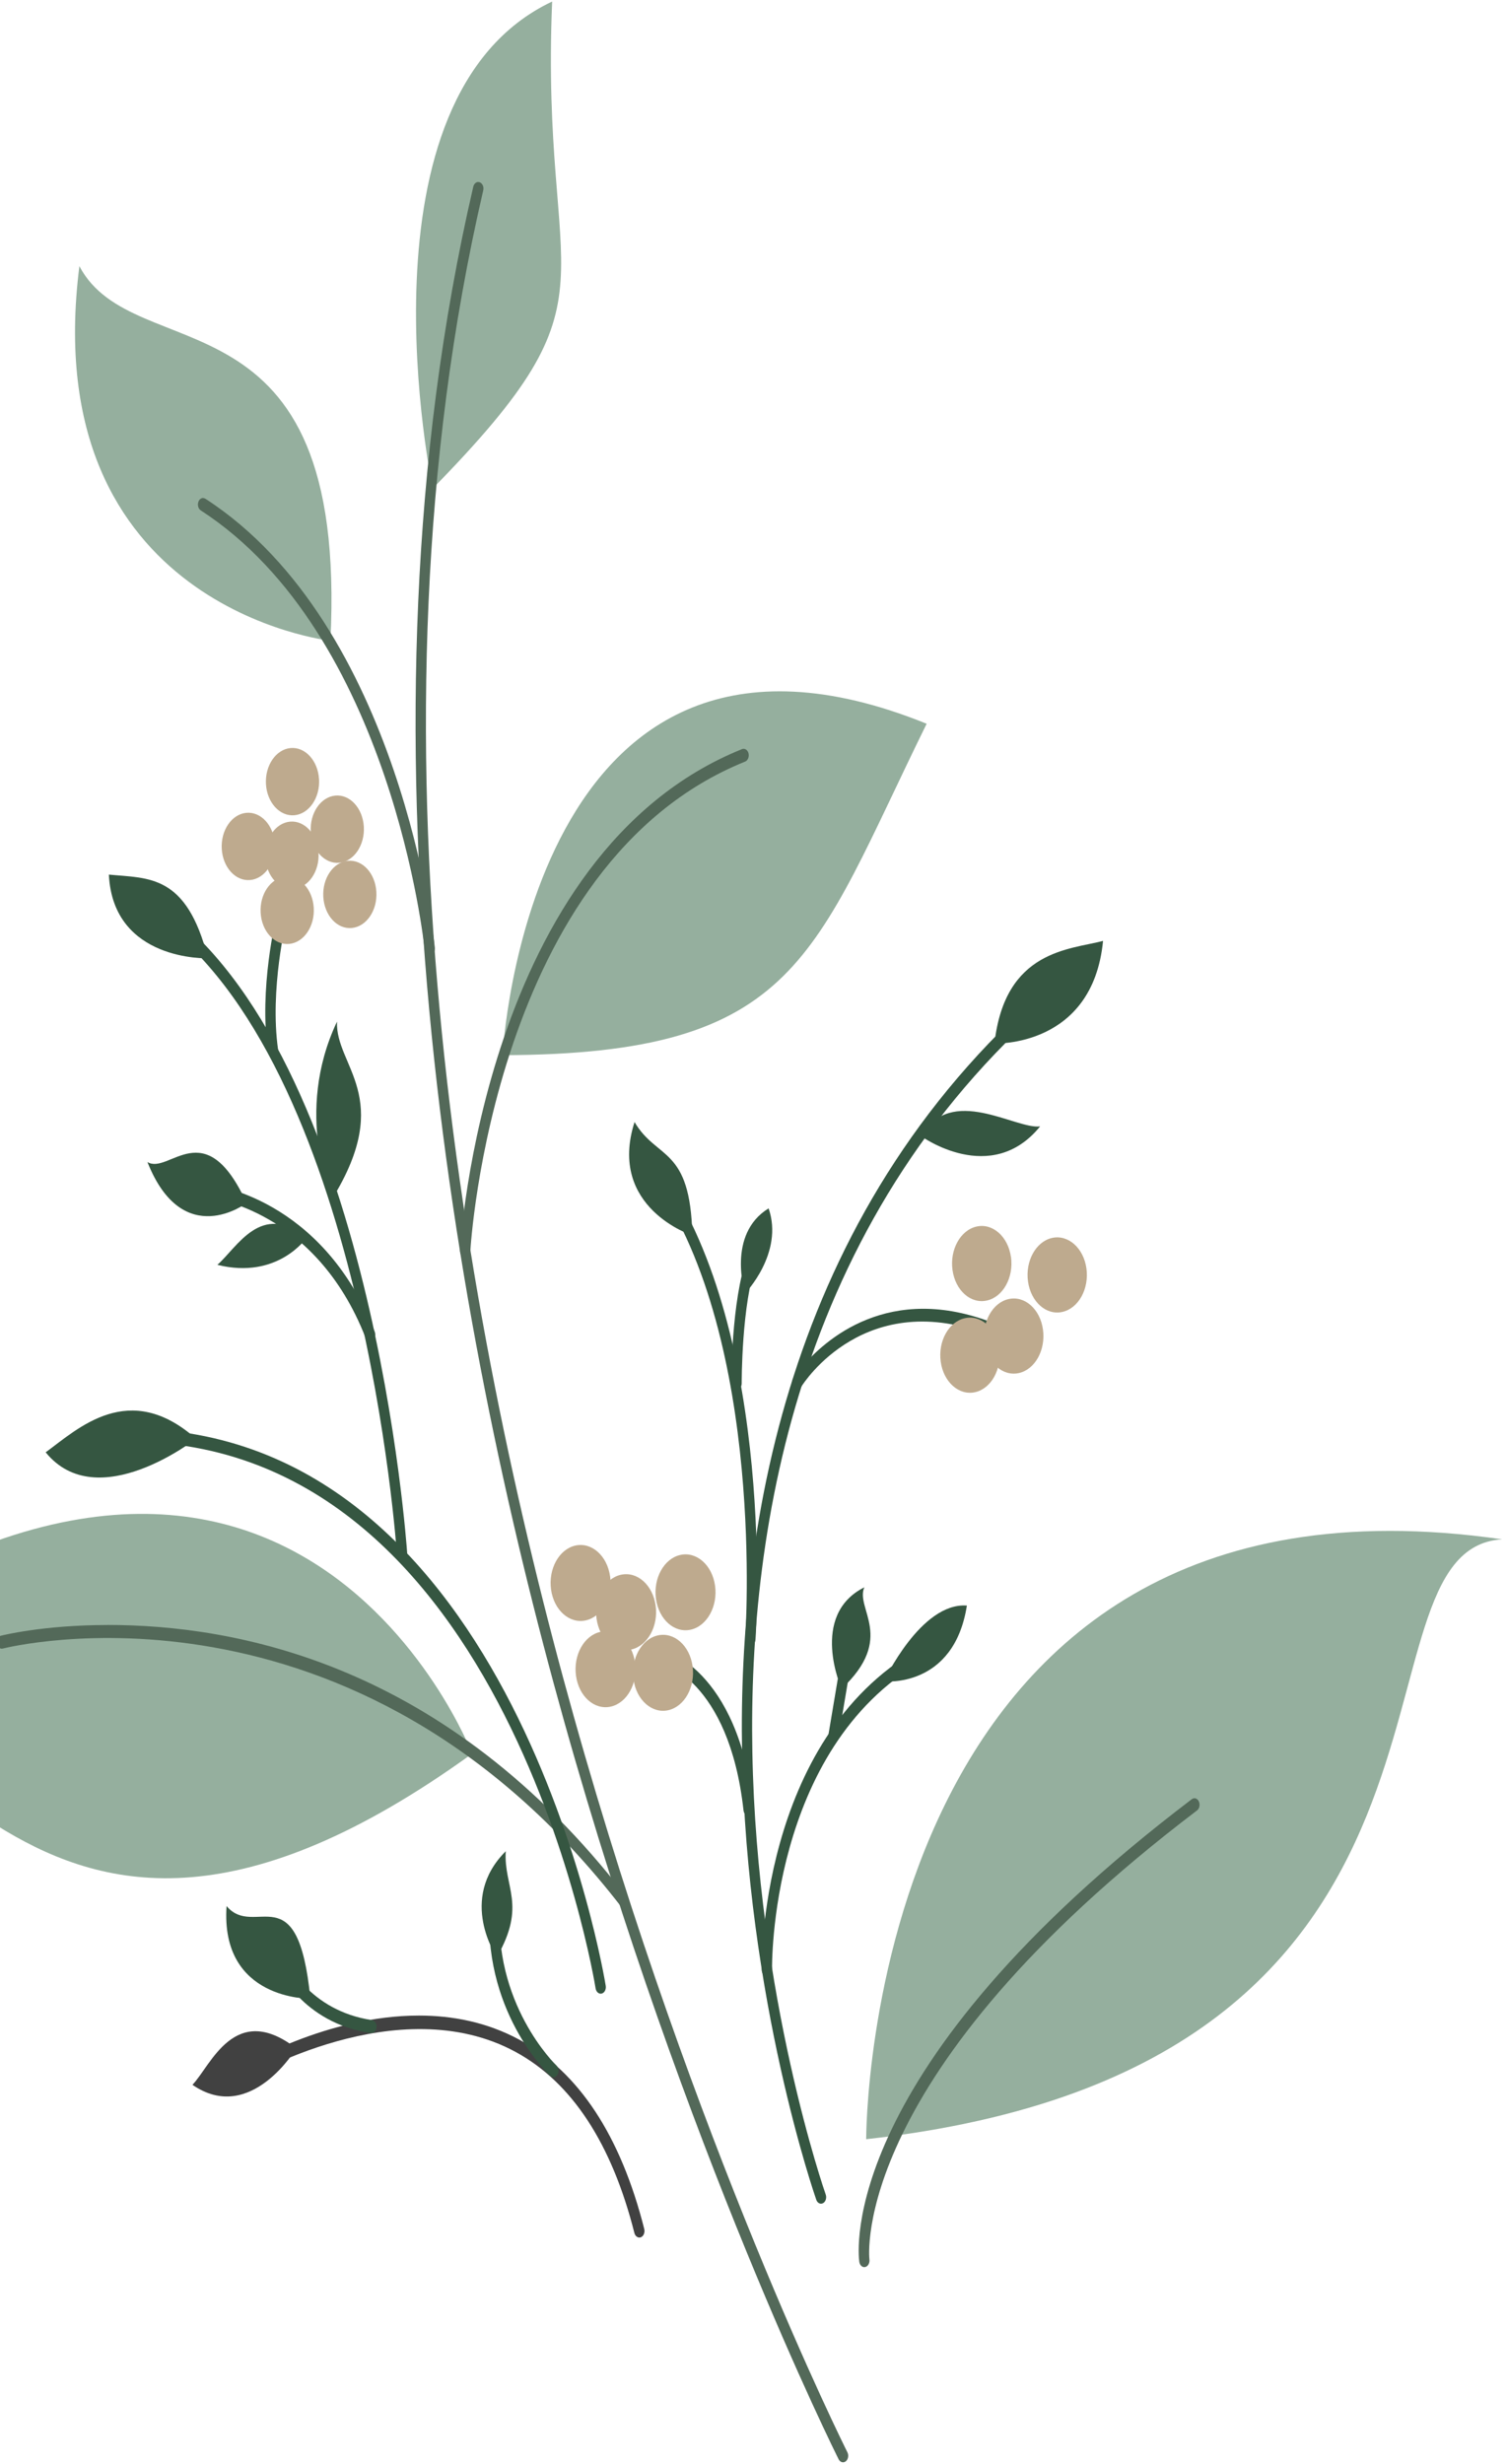 <svg width="203" height="332" viewBox="0 0 203 332" fill="none" xmlns="http://www.w3.org/2000/svg">
<path d="M58.332 65.822C58.332 65.822 47.192 13.069 74.426 0.207C72.777 39.81 84.461 39.131 58.332 65.822Z" fill="#95AF9E"/>
<path d="M63.641 236.306C63.641 236.306 37.674 168.834 -36 228.9C-9.342 221.943 2.027 280.821 63.641 236.306Z" fill="#95AF9E"/>
<path d="M64.472 24.531C64.54 24.531 64.606 24.539 64.667 24.565C65.035 24.7 65.25 25.192 65.136 25.659C48.13 98.951 62.381 177.911 77.329 231.241C93.53 289.067 114.015 330.045 114.223 330.444C114.431 330.851 114.337 331.402 114.008 331.665C113.687 331.92 113.258 331.809 113.043 331.394C112.835 330.986 92.263 289.84 76.008 231.827C60.994 178.251 46.689 98.901 63.795 25.158C63.883 24.777 64.164 24.522 64.466 24.522L64.472 24.531Z" fill="#536959"/>
<path d="M14.508 218.965C31.533 218.965 60.095 223.97 84.387 255.539C84.655 255.887 85.165 256.837 84.89 257.176C84.615 257.516 84.173 257.507 83.905 257.16C47.728 210.15 0.847 222.028 0.378 222.146C0.009 222.24 -0.367 221.943 -0.447 221.468C-0.527 220.993 -0.286 220.526 0.089 220.424C0.25 220.382 5.807 218.973 14.508 218.973V218.965Z" fill="#536959"/>
<path d="M67.744 142.186C67.744 142.186 71.216 75.799 124.907 97.526C109.49 128.84 107.748 142.075 67.744 142.186Z" fill="#95AF9E"/>
<path d="M44.538 86.344C44.538 86.344 4.855 81.941 10.7 35.865C18.148 49.982 46.971 37.859 44.538 86.344Z" fill="#95AF9E"/>
<path d="M100.233 100.903C100.528 100.903 100.803 101.14 100.897 101.514C101.011 101.98 100.81 102.472 100.441 102.625C66.463 116.318 63.427 168.061 63.4 168.587C63.373 169.071 62.998 169.436 62.656 169.41C62.274 169.376 61.979 168.961 62.006 168.469C62.032 167.934 65.123 115.003 100.019 100.945C100.086 100.92 100.16 100.903 100.227 100.903H100.233Z" fill="#536959"/>
<path d="M27.371 67.111C27.478 67.111 27.585 67.145 27.686 67.205C54.103 84.317 58.567 127.271 58.614 127.703C58.661 128.187 58.393 128.628 58.011 128.688C57.628 128.747 57.28 128.408 57.233 127.916C57.193 127.491 52.802 85.454 27.056 68.774C26.714 68.554 26.58 68.019 26.754 67.587C26.875 67.281 27.123 67.103 27.377 67.103L27.371 67.111Z" fill="#536959"/>
<path d="M143.086 131.649C143.314 131.649 143.535 131.793 143.669 132.047C143.877 132.454 143.79 132.997 143.468 133.269C107.701 163.064 100.857 205.62 101.413 236.077C102.016 269.139 111.206 295.447 111.3 295.71C111.461 296.152 111.3 296.678 110.952 296.873C110.603 297.076 110.187 296.873 110.033 296.432C109.939 296.169 100.636 269.529 100.026 236.111C99.463 205.212 106.407 162.038 142.704 131.793C142.825 131.691 142.959 131.649 143.086 131.649Z" fill="#355641"/>
<path d="M21.13 121.824C21.244 121.824 21.365 121.858 21.472 121.935C50.262 142.211 54.833 208.547 54.88 209.217C54.914 209.701 54.625 210.125 54.243 210.167C53.868 210.201 53.526 209.845 53.493 209.361C53.452 208.699 48.941 143.297 20.795 123.479C20.46 123.241 20.339 122.707 20.527 122.282C20.654 121.994 20.889 121.833 21.137 121.833L21.13 121.824Z" fill="#355641"/>
<path d="M28.249 159.628C28.249 159.628 28.282 159.628 28.302 159.628C28.456 159.645 43.425 161.3 50.51 179.455C50.677 179.888 50.536 180.422 50.195 180.634C49.853 180.847 49.431 180.668 49.263 180.236C42.52 162.971 28.343 161.401 28.195 161.393C27.813 161.359 27.525 160.935 27.552 160.443C27.578 159.985 27.887 159.628 28.249 159.628Z" fill="#355641"/>
<path d="M88.684 157.669C88.878 157.669 89.066 157.77 89.207 157.966C104.691 180.075 101.862 220.534 101.835 220.942C101.802 221.425 101.433 221.773 101.078 221.739C100.696 221.697 100.414 221.264 100.448 220.78C100.475 220.382 103.243 180.669 88.168 159.136C87.913 158.772 87.94 158.212 88.228 157.889C88.362 157.745 88.523 157.669 88.691 157.669H88.684Z" fill="#355641"/>
<path d="M33.236 162.106C33.236 162.106 24.656 168.664 19.87 156.583C22.773 158.373 27.626 149.804 33.236 162.106Z" fill="#355641"/>
<path d="M28.034 129.129C28.034 129.129 15.245 129.595 14.675 117.854C20.064 118.38 25.152 117.752 28.034 129.129Z" fill="#355641"/>
<path d="M41.313 166.798C41.313 166.798 37.452 172.473 29.301 170.437C31.962 168.121 35.2 161.776 41.313 166.798Z" fill="#355641"/>
<path d="M44.806 161.495C44.806 161.495 39.53 150.093 45.429 137.664C45.167 143.679 53.245 147.785 44.806 161.495Z" fill="#355641"/>
<path d="M37.955 122.74C38.022 122.74 38.096 122.749 38.163 122.783C38.531 122.927 38.733 123.428 38.618 123.886C38.598 123.979 36.333 133.294 37.479 141.414C37.546 141.897 37.298 142.355 36.916 142.44C36.547 142.525 36.179 142.203 36.112 141.727C34.898 133.176 37.191 123.758 37.291 123.36C37.385 122.986 37.66 122.74 37.955 122.74Z" fill="#355641"/>
<path d="M93.322 166.475C93.322 166.475 81.84 162.767 85.533 151.195C88.55 156.345 93.061 154.445 93.322 166.475Z" fill="#355641"/>
<path d="M101.366 168.723C101.46 168.723 101.56 168.749 101.654 168.8C102.003 169.003 102.164 169.521 102.003 169.962C99.932 175.799 99.978 186.302 99.978 186.404C99.978 186.887 99.67 187.294 99.288 187.294C98.906 187.294 98.598 186.904 98.591 186.421C98.591 185.971 98.537 175.425 100.736 169.241C100.85 168.918 101.105 168.723 101.373 168.723H101.366Z" fill="#355641"/>
<path d="M88.811 222.129C88.852 222.129 88.892 222.129 88.932 222.146C89.361 222.24 99.496 224.708 101.601 243.704C101.654 244.188 101.386 244.629 101.004 244.697C100.629 244.773 100.274 244.434 100.22 243.941C98.263 226.278 89.079 223.962 88.691 223.877C88.315 223.792 88.061 223.334 88.128 222.85C88.188 222.426 88.483 222.121 88.811 222.121V222.129Z" fill="#355641"/>
<path d="M100.428 174.289C100.428 174.289 97.9 166.339 103.605 162.827C105.683 168.859 100.428 174.289 100.428 174.289Z" fill="#355641"/>
<path d="M124.029 222.146C124.297 222.146 124.545 222.341 124.666 222.664C124.827 223.105 124.666 223.631 124.317 223.835C103.658 235.678 104.061 265.1 104.067 265.397C104.081 265.881 103.772 266.288 103.39 266.305C103.028 266.364 102.687 265.94 102.673 265.448C102.666 265.143 102.217 234.558 123.741 222.223C123.835 222.172 123.935 222.146 124.029 222.146Z" fill="#355641"/>
<path d="M114.068 222.791C114.115 222.791 114.169 222.791 114.216 222.808C114.591 222.91 114.833 223.376 114.752 223.851L113.056 233.947C112.976 234.422 112.594 234.728 112.232 234.626C111.856 234.524 111.615 234.058 111.696 233.582L113.391 223.487C113.458 223.071 113.753 222.791 114.075 222.791H114.068Z" fill="#355641"/>
<path d="M113.445 227.567C113.445 227.567 109.008 217.667 116.508 213.891C115.242 216.784 120.778 220.704 113.445 227.567Z" fill="#355641"/>
<path d="M119.143 226.566C119.143 226.566 128.574 227.567 130.33 216.352C124.123 215.885 119.143 226.566 119.143 226.566Z" fill="#355641"/>
<path d="M56.462 271.599C60.98 271.599 65.659 272.481 70.063 274.882C78.013 279.209 83.657 287.778 86.841 300.359C86.955 300.826 86.754 301.318 86.392 301.471C86.03 301.615 85.634 301.361 85.513 300.902C82.457 288.83 77.081 280.626 69.52 276.511C53.627 267.858 33.136 280.117 32.928 280.236C32.579 280.448 32.164 280.261 31.996 279.82C31.828 279.379 31.976 278.853 32.325 278.641C32.955 278.259 44.075 271.599 56.462 271.599Z" fill="#414141"/>
<path d="M37.989 263.7C38.237 263.7 38.478 263.87 38.605 264.159C38.632 264.226 41.615 270.937 50.141 272.21C50.523 272.269 50.798 272.702 50.751 273.185C50.705 273.669 50.369 274.017 49.98 273.958C40.69 272.575 37.513 265.304 37.385 264.99C37.204 264.557 37.332 264.031 37.667 263.802C37.774 263.734 37.888 263.7 37.995 263.7H37.989Z" fill="#355641"/>
<path d="M39.939 276.019C39.939 276.019 33.772 286.353 25.943 280.931C28.417 278.361 31.614 269.588 39.939 276.019Z" fill="#414141"/>
<path d="M41.836 269.325C41.836 269.325 29.663 269.58 30.541 256.845C34.355 261.367 40.16 252.239 41.836 269.325Z" fill="#355641"/>
<path d="M66.745 255.497C66.745 255.497 66.798 255.497 66.818 255.497C67.2 255.548 67.475 255.98 67.435 256.472C66.282 269.936 74.916 278.242 75.003 278.327C75.311 278.615 75.378 279.175 75.15 279.565C74.916 279.956 74.487 280.041 74.178 279.744C73.796 279.387 64.814 270.776 66.054 256.286C66.094 255.836 66.396 255.497 66.745 255.497Z" fill="#355641"/>
<path d="M66.972 263.718C66.972 263.718 61.644 255.955 68.172 249.456C67.877 254.334 71.034 256.659 66.972 263.718Z" fill="#355641"/>
<path d="M17.376 192.512C69.372 192.512 81.532 266.831 81.652 267.603C81.726 268.078 81.478 268.545 81.103 268.638C80.727 268.731 80.359 268.418 80.285 267.942C80.164 267.162 67.576 190.247 13.1 194.438C12.718 194.472 12.383 194.098 12.363 193.606C12.336 193.123 12.631 192.699 13.013 192.673C14.494 192.563 15.949 192.504 17.37 192.504L17.376 192.512Z" fill="#355641"/>
<path d="M26.426 193.87C26.426 193.87 13.134 204.296 6.156 195.702C10.546 192.487 17.41 185.878 26.426 193.87Z" fill="#355641"/>
<path d="M116.756 288.261C116.756 288.261 116.468 195.015 202.482 207.427C180.194 208.725 204.62 278.513 116.756 288.261Z" fill="#95AF9E"/>
<path d="M160.997 242.312C161.231 242.312 161.466 242.465 161.593 242.745C161.794 243.161 161.687 243.704 161.352 243.958C114.464 279.582 117.159 304.22 117.192 304.466C117.259 304.941 117.004 305.399 116.629 305.484C116.247 305.577 115.892 305.255 115.825 304.771C115.677 303.727 112.755 278.827 160.641 242.448C160.755 242.363 160.876 242.321 161.003 242.321L160.997 242.312Z" fill="#536959"/>
<path d="M134.05 140.608C134.05 140.608 147.289 141.193 148.683 126.787C144.272 127.966 135.438 127.967 134.05 140.608Z" fill="#355641"/>
<path d="M124.177 153.104C124.177 153.104 133.588 159.942 140.204 151.781C136.893 152.222 128.179 146.046 124.177 153.104Z" fill="#355641"/>
<path d="M124.452 176.359C127.267 176.359 130.424 176.91 133.91 178.284C134.278 178.429 134.486 178.921 134.372 179.387C134.258 179.854 133.869 180.109 133.501 179.964C116.656 173.33 108.351 186.319 108.002 186.87C107.761 187.252 107.325 187.32 107.024 187.023C106.722 186.726 106.668 186.166 106.903 185.784C106.977 185.665 112.889 176.359 124.452 176.359Z" fill="#355641"/>
<path d="M42.292 122.333C42.144 119.839 40.422 117.956 38.444 118.142C36.467 118.329 34.985 120.509 35.133 123.003C35.28 125.498 37.003 127.381 38.98 127.195C40.958 127.008 42.439 124.827 42.292 122.333Z" fill="#BEAA8E"/>
<path d="M37.043 113.722C36.896 111.219 35.173 109.344 33.196 109.531C31.225 109.718 29.744 111.898 29.891 114.392C30.039 116.887 31.755 118.77 33.732 118.583C35.703 118.397 37.191 116.216 37.043 113.722Z" fill="#BEAA8E"/>
<path d="M42.928 114.91C42.781 112.416 41.058 110.532 39.088 110.719C37.11 110.905 35.629 113.086 35.776 115.58C35.924 118.074 37.64 119.958 39.624 119.771C41.595 119.585 43.083 117.404 42.935 114.91H42.928Z" fill="#BEAA8E"/>
<path d="M50.731 120.178C50.584 117.684 48.868 115.809 46.89 115.996C44.913 116.182 43.431 118.363 43.579 120.857C43.726 123.351 45.442 125.235 47.42 125.048C49.397 124.861 50.879 122.681 50.731 120.187V120.178Z" fill="#BEAA8E"/>
<path d="M43.002 104.992C42.855 102.498 41.132 100.614 39.161 100.801C37.184 100.988 35.703 103.168 35.85 105.662C35.998 108.157 37.714 110.04 39.698 109.853C41.668 109.667 43.15 107.486 43.009 104.992H43.002Z" fill="#BEAA8E"/>
<path d="M49.042 111.397C48.894 108.903 47.172 107.02 45.201 107.206C43.224 107.393 41.742 109.573 41.89 112.068C42.037 114.562 43.753 116.445 45.737 116.259C47.708 116.072 49.189 113.892 49.042 111.389V111.397Z" fill="#BEAA8E"/>
<path d="M93.356 224.522C92.967 221.739 90.869 219.881 88.67 220.373C86.472 220.865 85.004 223.521 85.393 226.303C85.781 229.086 87.879 230.944 90.078 230.452C92.277 229.96 93.745 227.304 93.356 224.522Z" fill="#BEAA8E"/>
<path d="M96.386 213.679C95.997 210.897 93.899 209.039 91.7 209.531C89.502 210.023 88.034 212.678 88.422 215.453C88.811 218.235 90.903 220.093 93.108 219.601C95.3 219.109 96.775 216.454 96.386 213.671V213.679Z" fill="#BEAA8E"/>
<path d="M88.376 216.352C87.987 213.569 85.889 211.711 83.69 212.203C81.492 212.695 80.023 215.351 80.412 218.125C80.801 220.908 82.892 222.766 85.098 222.274C87.29 221.781 88.764 219.126 88.376 216.343V216.352Z" fill="#BEAA8E"/>
<path d="M85.601 224.047C85.212 221.264 83.114 219.406 80.922 219.898C78.716 220.39 77.255 223.046 77.644 225.82C78.033 228.603 80.124 230.461 82.329 229.969C84.528 229.477 85.996 226.821 85.607 224.047H85.601Z" fill="#BEAA8E"/>
<path d="M82.236 212.415C81.847 209.633 79.749 207.775 77.557 208.267C75.358 208.759 73.89 211.414 74.279 214.197C74.668 216.98 76.759 218.838 78.965 218.346C81.163 217.854 82.631 215.198 82.242 212.424L82.236 212.415Z" fill="#BEAA8E"/>
<path d="M140.586 179.158C140.204 176.401 138.126 174.56 135.954 175.052C133.776 175.536 132.328 178.166 132.703 180.915C133.085 183.663 135.163 185.504 137.342 185.021C139.52 184.537 140.968 181.907 140.586 179.158Z" fill="#BEAA8E"/>
<path d="M136.269 169.385C135.887 166.636 133.809 164.787 131.637 165.279C129.459 165.762 128.011 168.392 128.393 171.141C128.775 173.898 130.853 175.739 133.031 175.247C135.21 174.764 136.658 172.134 136.276 169.376L136.269 169.385Z" fill="#BEAA8E"/>
<path d="M134.68 181.737C134.298 178.98 132.22 177.139 130.049 177.631C127.87 178.115 126.422 180.745 126.804 183.494C127.186 186.242 129.264 188.083 131.436 187.6C133.615 187.116 135.063 184.486 134.68 181.737Z" fill="#BEAA8E"/>
<path d="M146.444 170.921C146.062 168.172 143.984 166.331 141.813 166.814C139.634 167.298 138.186 169.928 138.568 172.677C138.95 175.434 141.028 177.275 143.2 176.783C145.379 176.299 146.827 173.669 146.444 170.921Z" fill="#BEAA8E"/>
</svg>
